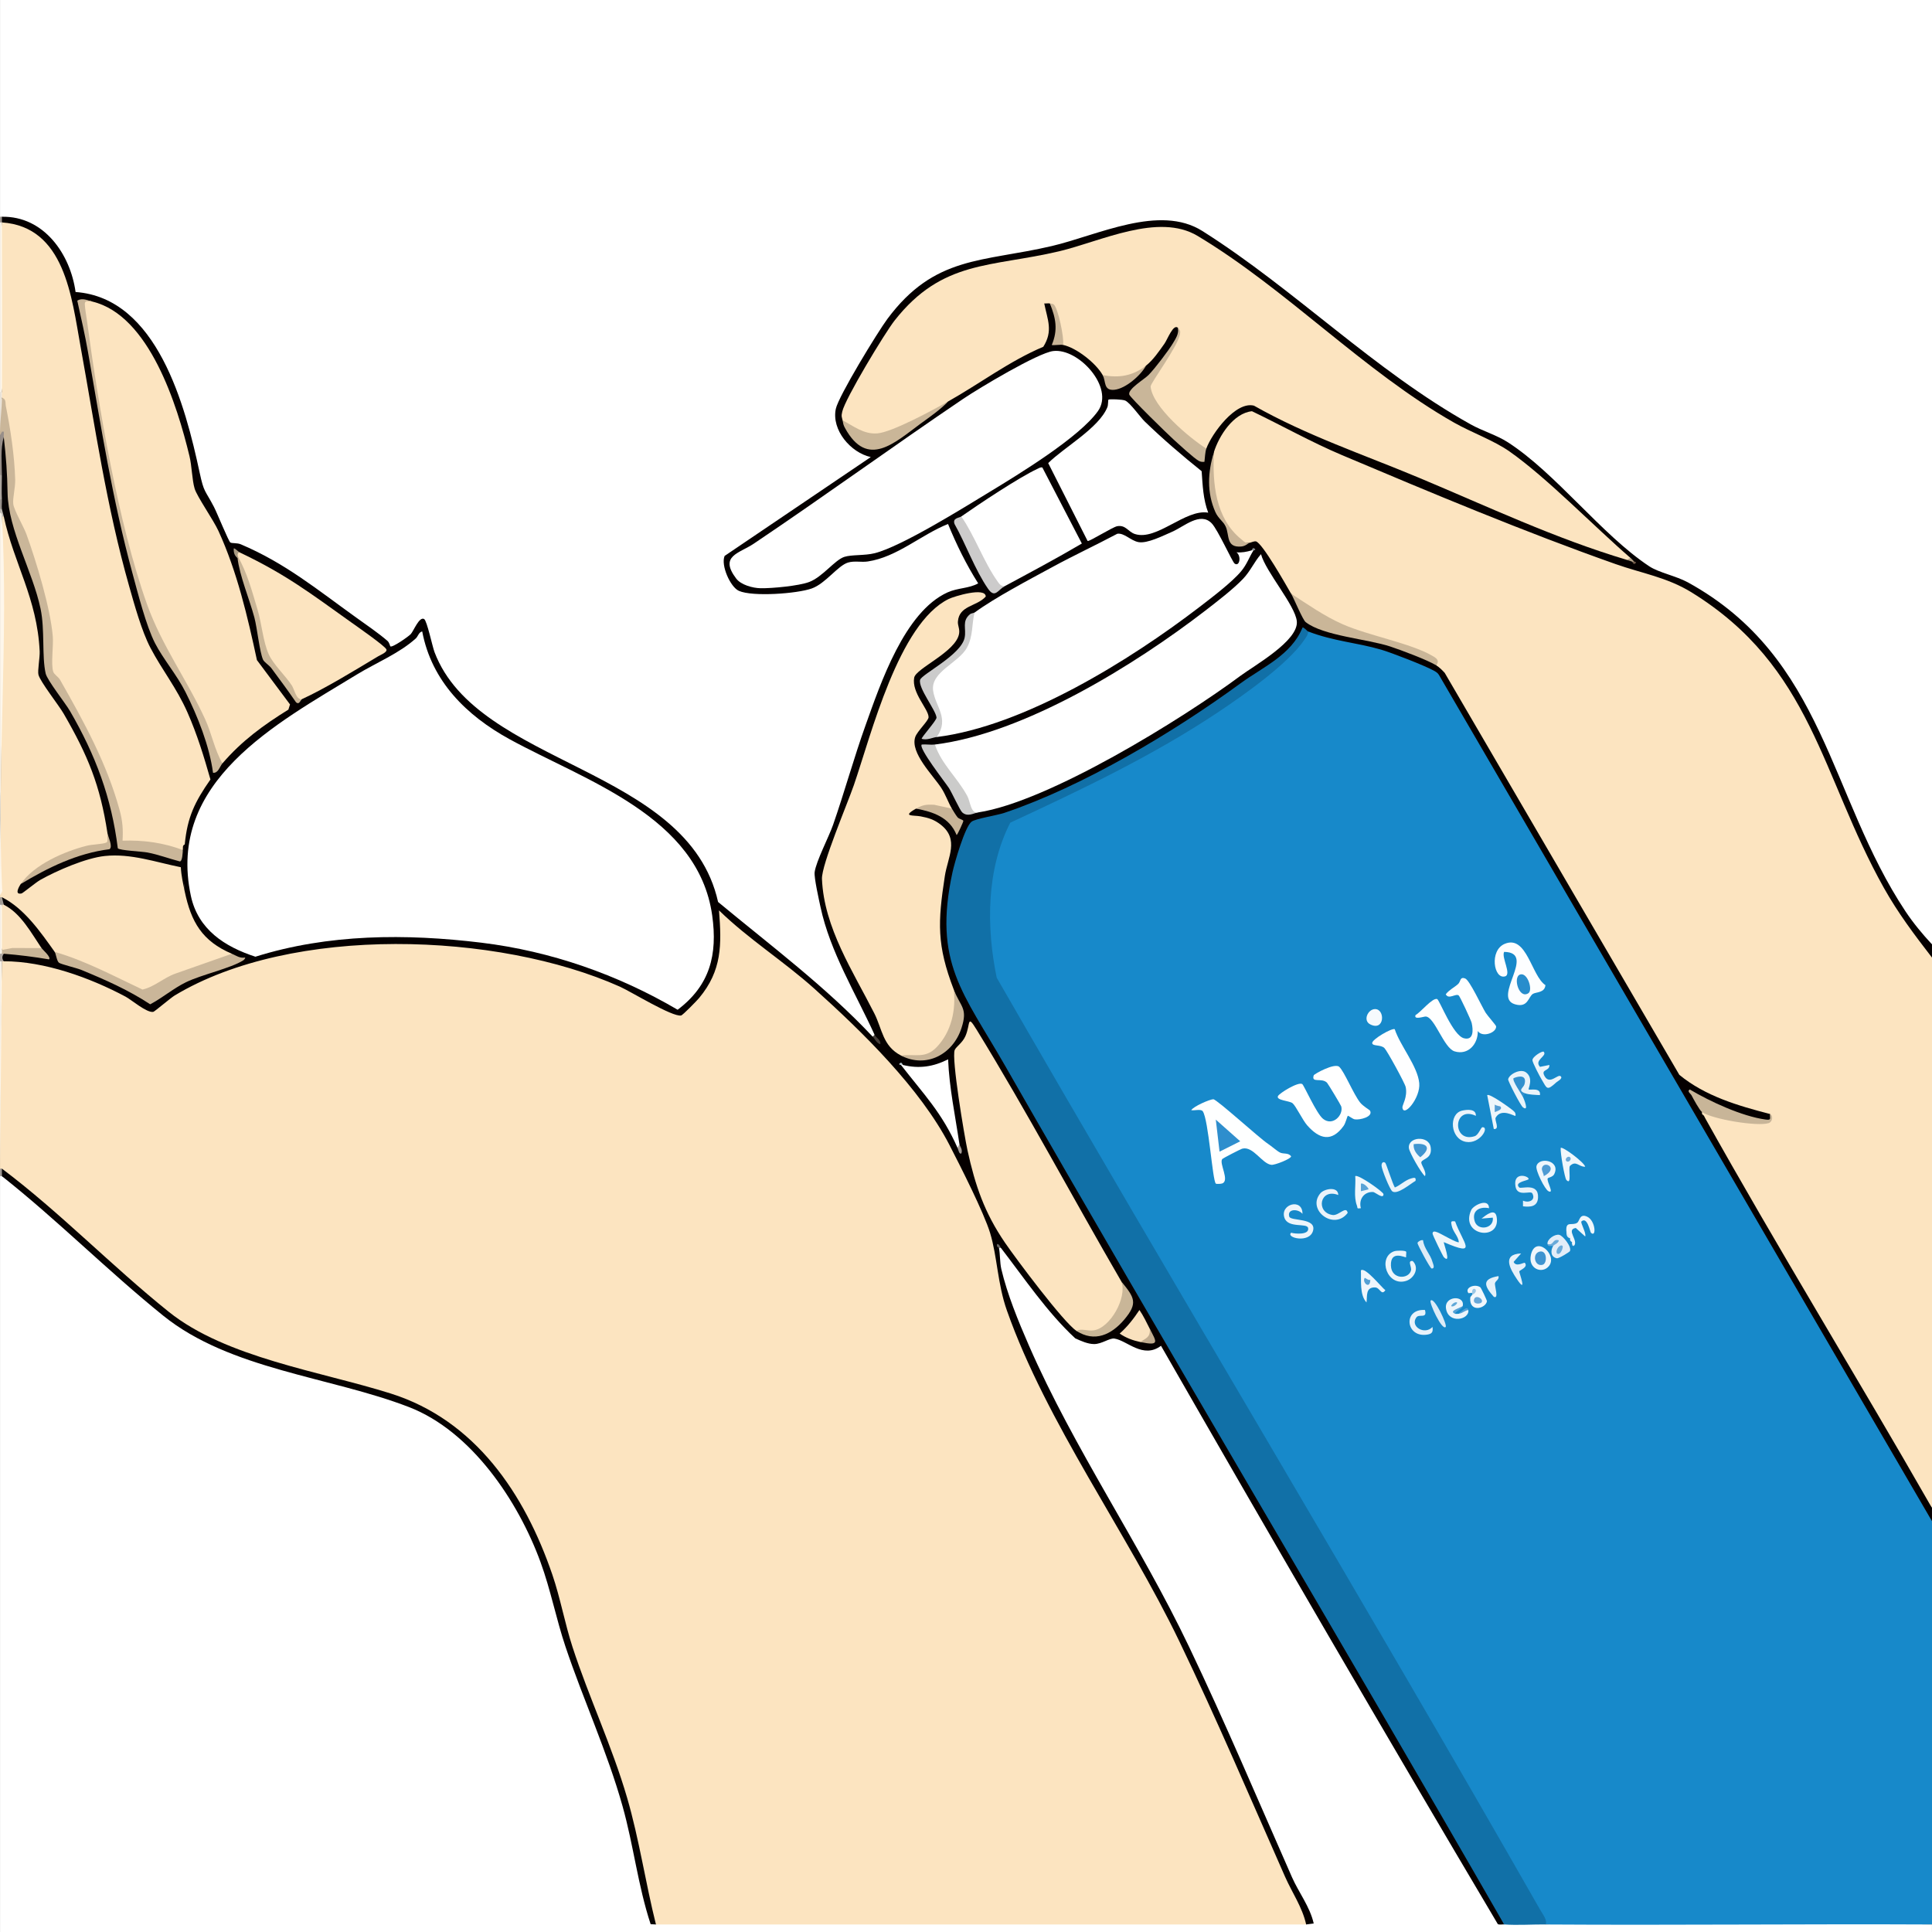 <?xml version="1.0" encoding="UTF-8"?>
<svg id="_レイヤー_2" data-name="レイヤー 2" xmlns="http://www.w3.org/2000/svg" viewBox="0 0 1250.71 1250.71">
  <rect x="0" y="0" width="1250.71" height="1250.71" fill="#333333" stroke="none"/>
  <defs>
    <style>
      .cls-1 {
        fill: #68aad9;
      }

      .cls-2 {
        fill: #dcebf7;
      }

      .cls-3 {
        fill: #e8f3fa;
      }

      .cls-4 {
        fill: #f1f7fc;
      }

      .cls-5 {
        fill: #c8b497;
      }

      .cls-6 {
        fill: #53a0d6;
      }

      .cls-7 {
        fill: #3290ce;
      }

      .cls-8 {
        fill: #725b4a;
      }

      .cls-9 {
        fill: #cab698;
      }

      .cls-10 {
        fill: #eaf3fa;
      }

      .cls-11 {
        fill: #e2edf8;
      }

      .cls-12 {
        fill: #988f89;
      }

      .cls-13 {
        fill: #529dd4;
      }

      .cls-14 {
        fill: #c8b396;
      }

      .cls-15 {
        fill: #288dcc;
      }

      .cls-16 {
        fill: #cccbcb;
      }

      .cls-17 {
        fill: #1170a7;
      }

      .cls-18 {
        fill: #c9b698;
      }

      .cls-19 {
        fill: #cab597;
      }

      .cls-20 {
        fill: #6aa9d9;
      }

      .cls-21 {
        fill: #cbcbca;
      }

      .cls-22 {
        fill: #f9e1be;
      }

      .cls-23 {
        fill: #fefeff;
      }

      .cls-24 {
        fill: #9f9690;
      }

      .cls-25 {
        fill: #878f92;
      }

      .cls-26 {
        fill: #9c948e;
      }

      .cls-27 {
        fill: #fdfeff;
      }

      .cls-28 {
        fill: #1789ca;
      }

      .cls-29 {
        fill: #060201;
      }

      .cls-30 {
        fill: #eee7dd;
      }

      .cls-31 {
        fill: #eff7fc;
      }

      .cls-32 {
        fill: #edf5fb;
      }

      .cls-33 {
        fill: #fef7eb;
      }

      .cls-34 {
        fill: #2e8ecd;
      }

      .cls-35 {
        fill: #c9b597;
      }

      .cls-36 {
        fill: #a49c97;
      }

      .cls-37 {
        fill: #fff;
      }

      .cls-38 {
        fill: #3e94d0;
      }

      .cls-39 {
        fill: #c8b598;
      }

      .cls-40 {
        fill: #f6fafd;
      }

      .cls-41 {
        fill: #6bacdb;
      }

      .cls-42 {
        fill: #070303;
      }

      .cls-43 {
        fill: #aea59f;
      }

      .cls-44 {
        fill: #53a0d5;
      }

      .cls-45 {
        fill: #becbd1;
      }

      .cls-46 {
        fill: #9ac7e6;
      }

      .cls-47 {
        fill: #b5a388;
      }

      .cls-48 {
        fill: #67a8d9;
      }

      .cls-49 {
        fill: #e5f1f9;
      }

      .cls-50 {
        fill: #60a8d8;
      }

      .cls-51 {
        fill: #fce4c0;
      }

      .cls-52 {
        fill: #e7f1fa;
      }

      .cls-53 {
        fill: #e8f2fa;
      }

      .cls-54 {
        fill: #fdf6eb;
      }

      .cls-55 {
        fill: #e9f3fa;
      }

      .cls-56 {
        fill: #e7f2fa;
      }

      .cls-57 {
        fill: #eff6fc;
      }

      .cls-58 {
        fill: #c1ac8f;
      }

      .cls-59 {
        fill: #eef6fb;
      }

      .cls-60 {
        fill: #a49d97;
      }

      .cls-61 {
        fill: #ecf5fb;
      }

      .cls-62 {
        fill: #c0bab3;
      }

      .cls-63 {
        fill: #f0f7fc;
      }

      .cls-64 {
        fill: #4e9bd3;
      }

      .cls-65 {
        fill: #c9b497;
      }

      .cls-66 {
        fill: #a19a95;
      }

      .cls-67 {
        fill: #cbcbcb;
      }

      .cls-68 {
        fill: #a99b83;
      }

      .cls-69 {
        fill: #3f95d0;
      }

      .cls-70 {
        fill: #453d39;
      }

      .cls-71 {
        fill: #c9b598;
      }

      .cls-72 {
        fill: #b0a8a1;
      }

      .cls-73 {
        fill: #fbe3c0;
      }

      .cls-74 {
        fill: #686562;
      }

      .cls-75 {
        fill: #5aa3d6;
      }

      .cls-76 {
        fill: #050000;
      }

      .cls-77 {
        fill: #cab699;
      }

      .cls-78 {
        fill: #ebf4fb;
      }

      .cls-79 {
        fill: #eef6fc;
      }

      .cls-80 {
        fill: #feffff;
      }

      .cls-81 {
        fill: #c9b699;
      }

      .cls-82 {
        fill: #deecf7;
      }
    </style>
  </defs>
  <g id="_レイヤー_1-2" data-name="レイヤー 1">
    <g>
      <path class="cls-37" d="M.02,140.32V0h1250.69v611.32l-4.22-.99c-17.22-20.31-30.11-43.98-41.09-68.24l-28.91-66.36c-21.29-47.42-57.89-90.78-108.46-106.16-23.56-17.74-45.54-37.48-65.95-59.23-14.32-14.07-29.9-25.21-48.54-32.1-47.39-29.21-92.51-61.85-135.36-97.93-13.64-10.4-27.74-20.19-42.18-29.38s-35.15-5.92-50.84-1.96c-28.3,8.92-56.91,16.58-86.36,20.84-46.2,5.36-73.31,48.76-91.64,86.94-7.92,16.5-2.86,25.58,12.14,35.04,4.67,1,6.38,3.2,5.12,6.61l-93.39,62.87c1.1,17.11,6.94,20.91,23.53,20.94,24.51.04,34.49-3.31,52.42-19.84,13.21-1.14,21.66-2.14,34.37-8.37,10.7-7.23,21.83-12.71,33.39-16.43,6.89,13.35,13.68,26.75,20.38,40.19l-2.43,2.93c-37.24,4.37-51.5,40.85-63.67,72.08-12,37.72-24.97,74.59-38.9,110.6-.95,5.08,2.77,22.66,4.52,27.9,8.65,25.81,18.86,49.18,31.73,73.24.43,1.81.35,3.61-.19,5.4,1.62,1.71.94,2.34-1.22,1.22l-4.04-1.9c-31.11-29.75-63.77-57.74-97.99-83.98-7.49-33.79-34.22-56.09-63.23-72.15l-53-27.54c-35.43-17.53-66.27-41.7-73.22-81.9-4.83,7.99-10.52,14.26-19.88,17.2-23.85-19.28-50.59-39.95-78.05-56.01-9.12-5.33-18.49-9.9-28.32-12.2-12.81-24.37-22.9-47.6-27.52-75.69-10.6-37.27-28.53-81.19-72.16-86.33-4.53-23.95-18.61-46.87-45.01-48.67l-1.31-1.62c-.35,1.07-.75,1.05-1.22,0Z"/>
      <path class="cls-51" d="M845.61,1245.83l-1.17,2.44h-418.28l-1.52-2.44-2.46-3.18c-11.31-59.71-29.42-115.91-52.37-172.19l-4.4-13.99c-14.52-67.08-50.07-137.65-121.97-155.03l-57.49-15.52c-35.53-9.39-68.88-23.57-95.7-49.79-27.35-24.56-54.95-48.74-83-72.48-2.44-2.06-4.71-4.12-6.01-7.13-.35,1.07-.75,1.05-1.22,0v-1.22c-.13-44.49.28-88.83,1.22-133,.23-1.09.64-1.04,1.22,0,1.22-1.07,2.64-2.31,4.19-2.21,33.91,2.05,63.67,16.23,91.56,32.54,53.26-38.55,123.78-47.48,188.93-42.84,50.58,3.6,100.36,15.9,142.69,41.29,10.4,7.26,15.17,1.5,21.91-7.72,11.89-16.29,13.67-31.06,11.58-50.87l2.18-4.43c41.42,32.17,83.5,65.32,118.18,104.82,28.05,31.94,48.31,71.86,61.43,111.24,1.56,33.28,16.99,66.11,32.04,96.57,29.74,53.49,59.15,107.14,88.23,160.96,27.67,60.87,54.96,121.12,81.86,180.78l-1.62,3.41Z"/>
      <path class="cls-28" d="M1250.71,984.71v261.12c-65.33,3.45-131.07,3.19-196.55,2.53-17.91.36-35.8-.37-53.59-2.53l-2.09-1.4c-117.42-203.13-235.91-406.64-355.46-610.55-7.11-34.13-7.33-71.56,9.42-103.04,51.44-23.03,101.01-49.4,146.79-80.05,16.22-10.86,34.87-25.01,44.99-40.98l2.6-1.05c5.04-.25,10.4.79,16.08,3.13,23.52,4.37,46.44,9.97,67.05,21.13l3.41,3.22c105.07,180.11,210.21,360.4,315.42,540.88l1.93,7.58Z"/>
      <path class="cls-37" d="M1.24,761.41c11.81,6.46,22.72,14.68,32.71,24.67l61.19,54.23c26,24.57,58.86,37.03,92.67,46.14,66.51,14.92,111.45,27.14,147.42,88.43,9.57,16.31,16.78,33.84,22.23,52.06l11.88,42.11c21.83,55.04,41.1,109.58,51.16,167.71.38,3.8,2.17,6.33,4.15,9.08h420.96c1.72-3.62,1.49-5.48-.74-9.68l-10.2-20.02c-41.32-100.19-88.27-196.76-143.63-288.95-14.8-27.67-46.46-87.14-45.79-118.38,0-.35.65-.69,1.47-1.02.36-.76.77-.74,1.22,0,1.97.51,3.71,1.43,5.2,2.79,11.28,15.3,22.65,30.48,35.3,44.67,10.2,11.44,17.2,15.82,30.95,9.01,2.66-.49,5.21.47,7.62,1.57,9.03,5.23,15.37,7.96,25.56,3.91l218.35,374.64c-.2-1.09.74-.6,2.8,1.46,6.81-3.34,20.28-3.87,26.84,0,83.35.54,166.78-.41,250.14,0v4.88H.02v-489.3c.35-1.07.75-1.05,1.22,0Z"/>
      <path class="cls-51" d="M1250.71,619.87v356.3c-5.41-6.64-10.31-13.63-14.65-21.01-41-69.7-81.67-139.6-122.26-209.54-4.31-7.41-7.88-15.17-10.73-23.26l-1.22-1.22c-1.07-.35-1.05-.75,0-1.22l1.17-1.17c5.72,1.89,40.36,10.04,43.06,6.31.9-1.24.4-2.71-.3-3.92-1.29.85-2.78,1.49-4.33,1.14-18.23-4.03-41.47-13.08-55.79-24.99l-151.92-260.52c-2.52-2.05-3.84-4.06-3.93-6.04l-1.92-3.35c-8.6-4.42-17.63-8.01-27.09-10.76-23.36-5.95-48.41-13.71-64.95-32.26l-2.9-.16-9.71-16.42c-3.75-7.77-8.5-13.22-14.23-16.37-4.47,2.35-8.51-.7-11.24-4.34-11.93-15.9-16.13-34.79-11.94-54.23-3.74-4.41,4.49-15.51,8.17-19.55,4.5-4.94,10.06-9.29,17.05-9.4,87.41,44.22,181.72,80.28,273.62,111.82,42.91,19.83,72.97,58.15,92.04,100.45l26.97,62.07c11.73,27,26.41,52.76,45.26,75.59l1.79,6.02Z"/>
      <path class="cls-76" d="M1.24,140.32c27.17-.52,44.32,24.18,47.68,48.71,52.87,3.85,71.09,73.83,80.29,116.77,2.88,13.44,3.41,11.09,9.32,22.41,1.87,3.59,9.5,22.32,10.58,22.98s4.41.17,6.76,1.17c28.86,12.22,49.7,29.5,74.65,47.37,6.29,4.5,14.6,10.21,20.29,15.14,1.29,1.12,1.68,3.41,1.9,3.57,1.32.94,11.74-6.37,13.2-7.94,1.87-2.01,5.5-11.62,8.67-9.74,1.85,1.1,5.31,17.71,6.71,21.4,28.01,73.91,164.02,74.07,183.57,161.74,34.21,28.38,69.57,54.72,100.09,87.21,1.03.31,1.42-.12,1.22-1.22-12.24-26.9-28.8-53.66-35.01-82.74-.97-4.52-4.25-19.05-3.79-22.54.93-7.04,9.21-22.82,11.97-30.75,7.4-21.29,13.42-43.21,21.01-64.4,9.71-27.11,25.23-73.41,53.11-85.99,6.59-2.97,13.84-2.47,19.78-5.82-7.7-12.15-14.09-25.16-19.52-38.44-17.42,6.95-32.99,21.45-51.97,24.27-4.23.63-8.53-.56-12.74.69-6.63,1.96-14.49,13.55-23.49,16.78-9.52,3.41-38.37,5.48-47.19,1.55-5.54-2.47-11.82-16.61-9.24-22.61l94.62-64c-13.01-2.86-25.52-17.52-22.64-31.18,1.75-8.29,27.11-49.77,33.34-58.17,30.64-41.28,61.69-36.76,106.48-47.26,29.84-7,69.7-27.3,97.5-9.73,60.1,37.99,111.4,90.5,173.74,125.21,7.68,4.28,16.66,6.84,23.9,11.49,31.12,19.98,60.75,59.94,91.67,80.37,6.15,4.06,17.49,6.27,24.99,10.39,88.85,48.85,91.25,138.27,140.87,212.99,4.86,7.32,11.11,14.9,17.12,21.32v8.54c-11.44-14.82-21.94-28.71-31.14-45.12-40.68-72.59-46.34-143.12-124.66-191.37-15.67-9.65-32.09-12.24-48.93-18.18-58.75-20.73-119.64-46.24-177.15-70.55-19.95-8.43-38.79-19.08-58.31-28.43-12.03,1.23-21.38,15.95-24.71,26.64-2.44,12.63-2.01,24.43,2.1,36.63.63,1.87,10.07,20.13,10.93,20.95,1.52,1.46,7.97,1.19,10.16.99,1.15-.37,3.04-1.18,4.09-.94,4.11.96,19.62,28.43,22.76,33.88l5.66,6.16c3.7,11.52,9.16,13.61,20.36,16.83,24.17,3.65,46.75,10.78,67.74,21.39l.19,1.99c2.14,1.31,3.81,3.05,5.5,4.87l151.88,260.22c16.76,13.77,37.9,19.96,58.59,25.32.99,1.45,1.26,3.53-.37,4.6-6.72,4.41-38.95-10.48-46.55-14.72,2.9,3.35,3.89,6.32,2.99,8.9v1.22l1.22,1.22c47.68,85.43,99.07,168.89,147.64,253.8v8.54l-319.15-547.8c-.81-1.33-2.01-2.04-3.33-2.77-5.86-3.26-27.28-11.57-34.04-13.55-15.96-4.67-30.45-5.34-47.36-11.82-3.47,2.77-6.65,6.39-9.54,10.86-18.87,16.53-41.75,32.18-63.84,46.21-44.64,28.36-93.4,56.59-143.08,68.06-18.3,35.16-22.32,83.23,1.27,118.97,109.51,187.54,219.15,376.47,328.92,566.81l13.17,26.15c-1.3-.1-2.75.32-4.03-.19-73.54-124.03-146.25-249.16-218.06-374.41-11.64,8.69-21.94-3.46-30.17-4.68-3.11-.46-8.16,3.57-13.13,3.56-4.12-.01-8.56-2.03-12.24-3.72-18.2-16.88-32.94-38.85-48.16-58.61-1.72-1.43-2.12-1.43-1.22,0,.81,4.08.58,9.65,1.53,13.72,3.82,16.31,11.07,33.95,17.78,49.33,29.38,67.32,71.94,128.56,103.75,195.2,23.52,49.25,44.75,99.53,66.68,149.29,4.32,9.8,11.57,18.97,14.04,29.88l-4.9.63c-2.46-11.14-9.09-20.58-13.65-30.89-22.44-50.79-44.32-102.24-68.46-152.4-33.96-70.57-85.84-141.15-111.62-214.18-6.1-17.28-6.21-34.9-10.86-50.15-4.05-13.29-19.27-43.29-26.21-56.77-18.95-36.84-56.82-73.79-87.66-101.47-19.74-17.71-42.6-32.06-61.64-50.62,1.76,22.31,1.96,38.88-12.84,56.7-1.46,1.75-10.55,11.12-11.7,11.35-5.62,1.1-32.44-15.44-39.53-18.62-79.29-35.47-212.27-40.16-288.34,5.69-2.54,1.53-12.96,10.42-13.81,10.58-4.18.8-14.19-7.84-17.89-9.81-23.27-12.4-52.44-22.93-78.94-22.95-2.41-.45-2.47-4.69,0-4.88,7.77-1.71,15.95-1.7,24.54.03-1.38-.97-1.13-2.17-.14-3.69l-3.82-1.35c-5.08-9.47-11.71-17.32-19.88-23.55l-.7-3.16c-1.99-.33-2-3.4-1.22-4.88.69-.32,1.38-.6,2.1-.74,6.7-1.24,28.68,25.61,32.36,32.32l-.29,3.8c2.54,1.27,3.45,2.8,4.53,5.19,19.98,5.8,40.19,14.56,57.51,26.55,16.41-12.18,34.8-20.99,55.17-26.43-1.8-.86-2.76-1.85-2.51-4.1-11.43.76-21.88-11.17-26.72-20.77-2.64-5.24-7.07-14.62-3.79-19.5-.47-6.34-1.51-12.44-3.12-18.28,1.85-3.4,2.89-7.47,3.12-12.22l-2.1-3.25c1.55-14.28,7.28-28.11,16.47-39.06-7.68-27.23-17.94-52.57-34.12-75.63-11.62-20.54-18.72-45.33-23.94-68.64-11.47-51.24-21-103.53-29.58-154.68-4.83-25.12-12.77-55.14-42.53-58.7l-2.55-2.69c-1.03-.3-.91-2.75,0-3.66Z"/>
      <path class="cls-51" d="M69.57,539.33c.73,2.72.9,5.37.51,7.97-20.6,3.11-40.92,10.86-56.64,24.98.62,2.98,3.47,2.15,8.55-2.51,24.05-14.26,43.79-21.01,71.96-15.9,4.06.74,23.27,5.09,24.03,6.69l1.61,16.6c4.13,19.63,11.19,32.05,30.5,40.27l-.21,2.66c-19.91,6.22-39.04,14.3-58,22.81-17.05-8.54-34.48-16.16-52.28-22.85l-4.2-3.84c-9.25-12.99-19.71-28.14-34.17-35.39-.35,1.07-.75,1.05-1.22,0,0-.41,0-.81,0-1.22.67-81.3,1.08-163.05,1.22-245.26.35-1.07.75-1.05,1.22,0,.74.45,1.45.94,2.01,1.56,1.57,1.74,13.49,38.34,15.25,44.23,5.77,19.35,7.9,36.44,7.5,56.17,19.4,29.9,38.87,61.22,44.06,98.25l-1.7,4.77Z"/>
      <path class="cls-33" d="M1.24,334.34c4.48,78.87-3.43,161.82.09,241.14.75,1.44-1.31,3.88-1.31,4.13v-247.7c1.17-1.44,2.17,1.12,1.22,2.44Z"/>
      <path class="cls-33" d="M.02,755.31v-133c.35-1.07.75-1.05,1.22,0L.02,755.31Z"/>
      <path class="cls-33" d="M1.24,253.8c-.35,1.07-.75,1.05-1.22,0v-109.82c.35-1.07.75-1.05,1.22,0,3.84,36.36,4.07,73.48,0,109.82Z"/>
      <path class="cls-54" d="M1.24,614.99c3.24.39,3.1,1.51,0,2.44-.35,1.07-.75,1.05-1.22,0v-31.73c.35-1.07.75-1.05,1.22,0,2.4,9.73,2.4,19.55,0,29.29Z"/>
      <path class="cls-12" d="M2.46,283.09l.39,23.31-1.61,1.1c-.35,1.07-.75,1.05-1.22,0v-25.62c.6-8.16,8.1-3.11,2.44,1.22Z"/>
      <path class="cls-30" d="M1.24,257.46c1.56,6.34,3.67,17.11-1.22,21.96v-25.62h1.22c2.36,1.12,2.36,2.55,0,3.66Z"/>
      <path class="cls-72" d="M1.24,323.36c-.35,1.07-.75,1.05-1.22,0v-15.86h1.22c2.71,3.85,2.77,11.96,0,15.86Z"/>
      <path class="cls-43" d="M2.46,617.43c-1.24,1.62-1.23,3.28,0,4.88-.41,0-.81,0-1.22,0H.02v-4.88h1.22c.13-1.1.55-1.04,1.22,0Z"/>
      <path class="cls-60" d="M2.46,585.7c-.38,1.04-.79,1.03-1.22,0H.02v-4.88h1.22l1.22,4.88Z"/>
      <path class="cls-62" d="M2.46,334.34h-1.22c-.06-1.03-.05-2.12-1.22-2.44v-2.44c.35-1.07.75-1.05,1.22,0,3.29-.3,4.06,3.3,1.22,4.88Z"/>
      <path class="cls-26" d="M1.24,329.46H.02v-6.1h1.22c3.23.65,2.69,4.73,0,6.1Z"/>
      <path class="cls-66" d="M1.24,761.41H.02v-4.88h1.22c2.64,2.88,2.64,4.51,0,4.88Z"/>
      <rect class="cls-24" x=".02" y="140.32" width="1.22" height="3.66"/>
      <path class="cls-77" d="M1.24,257.46c2.14-1.97,3.64-1.3,4.48,1.39,4.08,22.26,8.17,45.46,5.38,67.67,15.3,33.09,27.33,70.85,25.64,107.53,10.12,12.95,18.48,29.5,25.67,44.68,9.26,19.53,19.4,41.36,19.48,62.98,7.48.09,31.02,1.25,35.16,6.37.54.66.95,1.43,1.32,2.23.74,1.62-.01,9.37-1.56,9.49-13.18-4.26-26.41-7-39.94-8.04l-2.55-1.56c-4.62-42.85-23.94-79.66-47.04-113.63.08-19.43-1.26-36.39-7.02-55.15C6.16,349.26.18,318.11,2.46,283.09c-.14-1.19.11-2.46-.01-3.65h-1.19s-1.24,2.43-1.24,2.43c0-.81,0-1.63,0-2.44.04-6.67,1.16-14.72,1.22-21.96Z"/>
      <path class="cls-70" d="M566.19,669.89c.85,1.86,4.35,3.46,3.65,6.1-2.37-.68-3.44-3.36-4.87-4.88l1.22-1.22Z"/>
      <path class="cls-29" d="M424.65,1245.83l-3.45-.18c-8.25-25.04-11.02-50.91-18.19-76.41-10.01-35.62-25.39-68.8-36.97-103.35-5.96-17.78-9.57-36.72-16.13-54.65-14.47-39.56-44.72-84.73-85.13-100.34-51.08-19.73-115.75-24.18-159.18-59.23-35.77-28.87-68.31-61.74-104.36-90.26v-4.88c37.67,28.33,71.07,63.07,108.02,92.7,37.09,29.74,98.22,38.55,143.6,52.85,54.77,17.25,86.81,64.91,104.73,117.35,5.2,15.22,8.06,31.49,13.03,46.76,10.57,32.48,25.61,64.19,35.36,97.64,7.87,26.99,11.84,54.78,18.66,82.01Z"/>
      <path class="cls-17" d="M846.83,408.77c-.04,2.3-1.28,3.7-2.47,5.45-10.61,15.68-39.38,35.87-55.72,46.78-42.32,28.26-88.58,50.18-134.63,71.58-15.54,30.34-15.56,67.52-8.77,100.35,116.14,201.81,236.47,401.32,351.88,603.53,1.31,2.29,4.85,6.79,3.45,9.36-8.68-.06-18.34.63-26.84,0-106.77-185.86-216.65-369.98-323.14-556.02-26.94-47.07-46.65-66.57-33.99-125.08,1.34-6.2,8.08-29.58,12.36-32.79,2.65-1.99,16.41-4.09,21.16-5.69,51.17-17.25,109.51-52.12,152.89-83.83,14.6-10.67,32.91-18.31,40.18-36.1.71-.55,2.87,2.15,3.64,2.44Z"/>
      <path class="cls-37" d="M886.85,718.9c2.4,4.11-6.61,6.26-9.84,5.72-1.48-.25-4.13-2.58-4.53-2.26-.28.22-1.4,4.75-2.67,6.51-7.72,10.73-15.7,8.58-23.6-.39-2.92-3.31-7.33-12.56-9.47-14.31-1.93-1.58-10.82-1.82-9.43-4.6.95-1.9,13.12-9.44,15.71-7.79,1.11.71,9.17,19.06,13.47,22.51,6.3,5.05,13.35-2.49,11.78-8.06-.24-.86-8.49-14.57-9.18-15.28-3.49-3.56-10.36.52-8.63-4.82.28-.87,13.57-8.23,16.51-5.5,3.34,3.1,9.13,17.51,13.51,23.08,1.86,2.36,6.15,4.83,6.36,5.19Z"/>
      <path class="cls-80" d="M787.1,766.23c-2.19-1.79-4.71-41.3-8.46-46.82-1.14-1.67-5.49-.33-7.46-.72,1.41-2.48,12.06-7.05,14.27-7.08s29.52,24.94,35.37,28.83c2.33,1.55,5.84,4.67,7.77,5.65,2.3,1.17,5.48-.04,7.23,2.5-.05,1.59-10.48,5.7-12.73,5.48-6.11-.6-11.82-12.43-18.99-10.44-.87.24-12.48,6.15-12.9,6.75-2.07,2.9,5.09,14-.05,15.76-.83.29-3.66.41-4.06.09Z"/>
      <path class="cls-80" d="M956.66,667.45c.24,8.32-6.17,15.86-15.01,13.17-6.99-2.12-12.82-22.19-18.67-22.56-1.17-.07-8.01,2.42-6.58-.97,3.3-1.75,10.82-11.27,13.94-10.36,1.49.44,10.19,23.66,17.42,25.42,6.31,1.53,5.98-5.39,4.96-9.93-.39-1.74-7.62-17.24-8.41-17.82-1.95-1.44-6.53,2.92-8.37-.74,2.15-2.85,5.43-4.33,8.01-6.66,1.74-1.57,1.01-4.92,4.58-3.55,2.87,1.1,10.62,17.96,13.24,22.18,1.09,1.75,6.71,8.11,6.76,8.75.36,4.18-8.89,7.52-11.86,3.08Z"/>
      <path class="cls-27" d="M992.37,643.39c-3.05,1.89-3.14,9.28-11.67,6.74-14.98-4.46,14.37-33.54-6.97-33.92-1.91,3.53,5.01,14.61.58,15.86-7.29,2.06-10.29-16.75-.27-21.03,14.38-6.15,17.37,20.84,26.43,26.7-.5,5.1-6.01,4.36-8.11,5.66Z"/>
      <path class="cls-23" d="M902.91,666.28c3.45,10.6,14.8,23.87,15.86,34.88.93,9.62-10.28,22.7-10.9,15.73-.13-1.49,3.45-6.71,2.13-13.16-.51-2.51-12.02-23.52-13.78-25.26-2.31-2.29-7.5-1.07-7.9-3.1-.48-2.43,13.05-10.16,14.58-9.09Z"/>
      <path class="cls-55" d="M985.93,710.16c.48,1,4.21,9.78,0,6.73-1.57-1.14-9.78-17.09-9.61-18.15.52-3.22,7.89-7.2,11.53-4.54,5.22,3.81,1.28,10.69,1.75,11.07.77.62,8.05-1.56,7.31,3.66-2.73-.12-7.32-.26-9.76-1.21-.91.39-1.32,1.2-1.22,2.44Z"/>
      <path class="cls-32" d="M843.16,785.81c-2.76-3.47-10.12-3.32-8.52,1.82.94,3,17.83.54,15.35,9.2-2.36,8.26-17.82,4.41-14.13,1.19,2.33.74,11.9,1.59,10.97-3.04-.7-3.49-13.01.4-15.35-6.67-2.96-8.92,11.88-12.94,11.69-2.5Z"/>
      <path class="cls-59" d="M941.99,790.7c5.08,14.07,15.45,23.29-7.3,13.42-.39.41,5.21,14.82.01,9.75-.61-.59-7.33-14.41-7.31-15.26.05-2.01,1.87-1.3,3.21-.82,2.2.78,12.91,7.25,13.83,6.32-.49-4.02-3.75-6.47-4.64-10.61-.55-2.58-.76-3.21,2.19-2.8Z"/>
      <path class="cls-57" d="M963.96,782.15c-6.35-1.3-11.4,1.8-9.25,8.58,2,6.31,12.58,4.69,11.69-2.47l-7.31.61c3.07-2.4,8.7-6.96,9.76-1.21,3.01,16.26-23.97,12.49-16.46-4.27,1.48-3.29,11.55-8.08,11.56-1.24Z"/>
      <path class="cls-61" d="M910.27,810.26c.28.34-.13,2.62,0,3.62-.46.55-10.23-5.06-9.84,5.45.34,9.16,11.52,8.89,12.99,3.13.61-2.38-2.58-6.54,1.11-6.13,4.51,4.4,1.05,11.18-4.19,12.86-12.27,3.95-18.71-14.95-8.03-19.1,1.72-.67,7.29-.63,7.95.17Z"/>
      <path class="cls-59" d="M981.05,722.36c-.52.49-9.1-5.38-12.81,1.17-.87,1.53,2.98,7.78-1.2,7.36l-4.28-21.94c1.35-1.31,13.81,7.64,15.79,9.22,1.43,1.14,2.94,2.01,2.51,4.19Z"/>
      <path class="cls-78" d="M955.42,722.36c-14.97-7.01-15.43,17.78-.83,13.2,2.65-.83,4.05-5.81,5.11-5.85,4.72-.16-1.66,11.08-10.67,9.5-10.25-1.8-11.4-18.19-2.49-20.24,3.1-.71,9.13-1.33,8.88,3.39Z"/>
      <path class="cls-31" d="M880.99,782.15c-2.96.4-1.94,0-2.57-1.69-2.23-5.96-.61-12.84-1.08-19.04,1.55-1.61,18.19,10.15,18.27,11.59.21,3.69-5.55-1.3-6.67-1.35-5.93-.27-9.51,4.78-7.96,10.5Z"/>
      <path class="cls-4" d="M922.47,761.41c-2.65-2.21-10.1-15.42-10.41-18.16-.81-7.38,12.78-8.42,14.09-.7s-5.48,7.48-6.03,9.83c-.36,1.52,3.66,6.16,2.35,9.03Z"/>
      <path class="cls-63" d="M1014,796.8c-.4-6.67,3.69-3.08,7-5.21,1.67-1.08,1.5-6.21,6.41-3.98,5.58,2.54,6.16,13.96,2.48,10.4-.54-.52-2.3-10.71-6.12-7.31-.86.77,3.33,7.59,2.43,9.75l-6.09-5.5c-6.69,1.07,2.14,8.28-1.23,11.61l-1.22-1.22c-.14-.32.12-.83,0-1.22l-1.22-1.22c-.13-.36.13-.86,0-1.22-1.21-1.32-2.02-2.95-2.44-4.88Z"/>
      <path class="cls-10" d="M866.35,773.61c-11.93-4.65-14.81,11.26-3.7,12.94,4.04.61,8.87-6.33,9.8-1.36-8.9,11.8-26.81-2.07-17.64-12.75,2.53-2.95,11.49-4.64,11.54,1.17Z"/>
      <path class="cls-61" d="M999.35,680.88c2.53,2.77-6.51,5.31-2.42,9.76l6.09-1.22c.23,4.32-5.89,2.41-3.06,7.32,3.32,5.76,8.53-1.68,10.39,0,1.62,1.46-2.14,3.3-2.8,3.9-6.41,5.89-6.02,4-9.59-1.88-1.18-1.94-5.96-11-5.92-12.46.06-2.37,6.59-6.23,7.33-5.43Z"/>
      <path class="cls-57" d="M884.64,843.16c-4.58-4.81-3.36-14.51-3.64-20.74,2.58-2.63,13.44,11.1,15.83,12.81-2.62,3.86-3.42-1.7-6.65-1.8-6.27-.19-5,5.55-5.54,9.73Z"/>
      <path class="cls-56" d="M983.5,768.73c1.14,1.13,12.72-3.43,12.17,6.62-.32,5.83-4.94,6.16-9.74,5.58v-3.66c3.92,1.75,8.46-.45,6-4.77-1.14-2-9.65,2.67-10.86-4.43-1.68-9.82,8.55-6.88,8.51-4.82-.02,1.05-9.77,1.83-6.07,5.48Z"/>
      <path class="cls-63" d="M1026.2,755.3c-4.2.16-5.86-4.3-9.82-.58-1.3,1.22,1.38,13.24-2.37,9.14-1.08-1.19-4.04-17.74-3.67-20.74,1.07-1.23,15.36,9.41,15.86,12.18Z"/>
      <path class="cls-11" d="M1001.8,805.34c-.44-3.11,4.84-6.67,7.68-5.93,2.42.62,8.31,7.97,6.79,10.62-.24.42-7.09,4.81-8.45,4.53-4.07-.85-4.14-4.98-2.35-7.99-1.02-.35-2.24-.76-3.66-1.22Z"/>
      <path class="cls-79" d="M1001.96,762.81c-1.02,1.7,4.6,10.4.46,8.35-2.35-1.17-8.44-13.43-7.77-16.22,1.53-6.36,16.04-3.72,11.44,5.28-.91,1.77-3.83,2.09-4.13,2.59Z"/>
      <path class="cls-57" d="M1002.69,819.65c-4.35,5.28-13.66,1.77-11.63-7.33,2.93-13.14,17.63.05,11.63,7.33Z"/>
      <path class="cls-3" d="M896.84,752.87c.6.61,4.73,13.65,6.14,15.86,3.67-1.5,6.7-4.8,10.59-5.87,1.8-.49,3.29-.94,2.8,1.58-3.25,1.84-11.65,9.13-15,6.84-1.63-1.12-6.87-14.2-6.99-16.57s1.42-2.91,2.46-1.85Z"/>
      <path class="cls-32" d="M946.89,845.6c-3.85,2.06-5.48,3.69-4.88,4.88.33.14,1.88.09,2.44,0,2.17-1.88,4.2-2.69,6.1-2.44.93,6.32-12.87,9.25-14.45-.88-1.31-8.43,12.55-8.95,10.79-1.56Z"/>
      <path class="cls-4" d="M952.99,837.06c-.49-.27-2.22.29-2.44,0-2.47-3.44,4.11-6.2,7.72-3.76.54.37,4.41,8.58,4.33,9.08-.77,4.72-11.43,7.61-10.83-2.13.06-.97,1.14-1.63,1.21-1.97,1.68-3.02,1.68-3.43,0-1.22Z"/>
      <path class="cls-53" d="M922.48,848.05c1.62,5.98-3.75,2.27-5.57,4.78-4.27,5.88,5.35,11.69,10.45,6.19.36,2.89,0,4.33-3.06,4.9-14.22,2.63-16.54-16.81-1.82-15.88Z"/>
      <path class="cls-52" d="M984.71,811.45l-4.85,5.48c1.64,3.64,6.81.02,7.29.61,2.34,2.92-3.39,4.61-3.63,5.55-.16.63,5.47,15.37-1.48,5.05-4.62-6.85-9.81-16.22,2.67-16.7Z"/>
      <path class="cls-40" d="M890.14,653.24c6.66-.06,6.32,14.58-3.04,9.94-5.04-2.49-1.53-9.9,3.04-9.94Z"/>
      <path class="cls-49" d="M970.06,826.09c.63,2.22-1.78,2.92-2.24,4.57s2.77,10.59-.79,8.84c-6.27-7.01-7.92-11.57,3.03-13.41Z"/>
      <path class="cls-82" d="M921.25,802.9c.54,5.38,4.75,9.01,6.1,14.06.26.99,1.98,4.45-.6,4.22-.94-.08-9.17-15.52-9.12-16.46.04-.8,2.42-2.3,3.62-1.82Z"/>
      <path class="cls-2" d="M935.9,859.02c-2.37,2.61-10.9-15.8-9.75-17.07,2.37-2.61,10.9,15.8,9.75,17.07Z"/>
      <path class="cls-7" d="M985.93,710.16c-.9-1.87-7.2-10.7-6.1-12.19,4.15-1.78,8.71-1.8,7.07,3.95-.69,2.42-4.69,3.86.25,5.79l-1.22,2.44Z"/>
      <path class="cls-1" d="M1001.8,805.34c4.27,1.16,3.06-3.63,7.32-2.43,0,1.83-3.21,2.89-3.66,3.65-1.68-.03-3.4.64-3.66-1.22Z"/>
      <path class="cls-46" d="M952.99,837.06c-.35-5.4,5.69-1.62,0,1.22.07-.32.05-1.19,0-1.22Z"/>
      <path class="cls-11" d="M1016.44,801.68c-2.56-.77-2.31-2.65-2.44-4.88,1.37,1.32,1.84,3.17,2.44,4.88Z"/>
      <path class="cls-6" d="M942.01,850.49c-4.43-1.81,2.66-3.52,4.88-4.88-.51,2.14-4.11,2.65-4.88,4.88Z"/>
      <path class="cls-6" d="M950.55,848.04c-2.27.34-3.8,2.09-6.1,2.44,1.31-1.25,5.63-5.64,6.1-2.44Z"/>
      <path class="cls-11" d="M1017.66,804.12c-.46-.29-1.04-.71-1.22-1.22.51.23,1.06.69,1.22,1.22Z"/>
      <path class="cls-11" d="M1018.88,806.56c-1.3.16-.99-.69-1.22-1.22l1.22,1.22Z"/>
      <path class="cls-74" d="M647.94,807.78h-1.22c-.03-.16-1.89-.29-1.21-2.44,1.45-.02,1.78,1.6,2.43,2.44Z"/>
      <path class="cls-9" d="M929.8,430.73c-5.77-3.52-22.88-9.93-29.87-12.23-14.67-4.84-43.32-6.87-54.68-15.77-1.97-1.54-7.39-14.86-9.41-18.37,10.96,7.06,21.33,14.42,33.34,19.74,16.59,7.34,43.8,12.22,57.79,20.29,2.61,1.51,5.32,2.95,2.82,6.34Z"/>
      <path class="cls-39" d="M1101.85,719.92c-1.64-1.14-5.61-8.56-6.82-10.87-.54-1.04-3.13-2.57-1.12-3.76,13.29,7.89,33.62,17.29,48.91,19.44,3.98.56,2.98-.4,2.96-3.58,2.41,1.09,1.59,5.16-.8,5.92-7.36,2.34-36.55-2.54-43.13-7.14Z"/>
      <path class="cls-65" d="M809.01,351.42c-1.49.48-2.69,2.17-5.64,2.39-9.73.72-7.36-7.23-9.92-13.05-1.26-2.87-4.81-5.11-6.64-9.22-5.63-12.65-4.94-25.93-.97-38.68-1.01,20,1,42.72,17.65,56.17,1.81,1.46,2.75,2.9,5.54,2.4Z"/>
      <path class="cls-39" d="M1103.07,722.36c-.14-.25-1.12-.55-1.22-1.22l1.22,1.22Z"/>
      <path class="cls-37" d="M269.25,413.22c1.33-1.21,1.85-4.02,4.08-4.45,6.08,32.29,28.75,54.53,56.54,69.76,49.05,26.88,122.17,49.9,131.18,114.08,3.57,25.43-1.46,45.29-22.37,61.06-38.8-22.77-82.17-37.96-127.06-43.41-48.82-5.93-99.07-5.75-146.28,9.08-19.84-6.45-37.14-17.62-41.79-39.42-15.78-74.05,55.38-111.5,107.49-143.29,12.16-7.42,27.5-13.68,38.21-23.4Z"/>
      <path class="cls-51" d="M1055.48,361.18c1.04,1.12.23,1.53-2.44,1.22-46.24-13.8-89.88-34.45-134.26-53.04-35.97-15.07-72.88-27.41-107.01-46.75-11.92-3.03-27.35,18.22-30.84,27.79l-2.54,1.26c-9.65-5.91-38.07-30.47-35.87-42,7.76-10.88,14.66-22.21,20.7-33.99l-.59-3.37c-2.97-3.11-6.88,7.48-8.77,10.14-3.44,4.85-7.39,10.69-11.97,14.26-3.6,4.1-7.54,7.29-12.82,8.7-4.55,1.22-13.05,1.85-15.24-2.6-4.4-7.75-16.82-17.56-25.62-19.52l-2.34-1.1c.54-9.9-1.53-18.48-6.2-25.74-1.14-.18-2.48.09-3.66,0,2.1,10.55,5.88,17.75-.62,28.05-21.86,9.22-41.22,23.95-61.61,35.4-10.64,7.83-21.98,15.2-34.46,19.9-13.1,4.94-25.16,4.42-33.87-7.7-.58-2.72-.92-2.36-.21-5.6,1.83-8.37,27.56-50.93,33.87-58.97,30.91-39.35,62.35-34.41,106.47-44.83,26.99-6.38,64.29-25.19,89.68-9.98,57.61,34.52,107.48,87.58,165.94,120.81,11.42,6.49,25.84,11.57,36.1,18.81,24.47,17.24,54.37,48.25,78.19,68.84Z"/>
      <path class="cls-51" d="M119.6,546.65l-1.22,3.66c-12.32-4.76-25.81-6.57-39.05-6.09.46-7.04.01-12.78-1.82-19.54-8.21-30.26-23.28-57.61-38.64-84.6-1.14-2-3.87-3.42-4.44-5.32-1.54-5.15.27-16.59-.27-22.92-1.57-18.39-10.63-48.21-17.03-65.94-1.79-4.96-8.09-15.69-8.55-19.61s1.4-10.55,1.25-15.81c-.44-15.3-3.02-32.59-6.05-47.62-.42-2.07.36-4.56-2.54-5.39,0-1.22,0-2.44,0-3.66.28-36.58,0-73.24,0-109.82,40.7,2.79,45.11,48.35,50.89,80.28,9.53,52.61,16.78,103.4,31.48,155.22,3.39,11.97,8.13,29.12,13.78,39.9,7.6,14.5,16.91,25.81,24,41.89,6.27,14.23,10.59,28.39,14.84,43.32-10.13,14.51-14.95,24.36-16.63,42.06Z"/>
      <path class="cls-51" d="M616.22,523.47l-1.78,2.11c-7.02-1.67-14.14-3.32-21.41-2.11-9.59,5.42-1.78,4.13,2.92,5.01,5.22.98,8.74,2.06,12.97,5.33,12.27,9.49,4.59,21.23,2.74,33.3-4.59,29.92-5.27,44.74,5.77,73.49,7.69,22.4-7.87,51.87-34.17,42.71-11.88-6.18-12.07-17.02-17.26-27.28-13.66-27.01-32.58-55.4-33.89-87.01-.38-9.11,16.55-48.85,20.66-60.79,11.29-32.74,28.95-104.54,61.35-120.46,3.44-1.69,23.95-7.96,24.02-1.58-5.8,6.52-17.21,5.65-18.02,16.14-.21,2.67,1.31,4.75.75,7.95-2.08,11.81-27.96,22.34-29.06,28.43-1.78,9.77,9.35,20.36,9.32,25.58-.01,2.31-7.41,9.11-8.65,12.88-3.37,10.22,11.49,24.66,16.91,32.98,2.82,4.33,4.54,9.5,6.81,13.32Z"/>
      <path class="cls-51" d="M59.81,195.23c36.93,8.94,54.98,67.37,62.85,100.05,1.57,6.5,1.67,15.5,3.35,21.06,1.57,5.19,12.04,20.06,15.38,27.32,12.02,26.1,18.93,55.62,24.94,83.66l21.42,28.71-1.05,3.35c-16.2,10.02-30.24,20.3-42.69,34.79l-3.5-1.35c-8.28-24.18-18.41-47.94-33.19-69.56-14.3-25.68-21.47-54.82-28.23-83.39-10.34-48.15-19.16-96.14-26.47-143.97,1.77-1.5,4.17-1.72,7.2-.68Z"/>
      <path class="cls-37" d="M630.86,396.57c13.48-9.83,35.14-21.18,50.43-29.49,13.79-7.49,28.15-14.19,42.02-21.55,4.44-.68,8.67,4.47,13.67,5.41,5.73,1.07,15.91-4.14,21.62-6.6,7.89-3.39,18.38-13.29,25.82-5.55,4.02,4.18,13.33,24.99,14.84,26.05,3.23,2.26,4.47-4.91,1.2-7.3,3.41.33,6.53-.31,9.76-1.23.37-.63.78-.62,1.22,0-2.84,4.55-4.19,8.96-7.92,13.44-5.94,7.16-19.2,17.2-26.91,23.12-44.85,34.42-113.61,77.2-170.17,84.25l-1.14-2.72c1.64-3.17,2.51-6.56,2.6-10.17-10.18-19.17-7.62-27.6,10.73-39.6,7.92-7.9,8.42-12.47,9.11-23.68.59-1.76,1.4-3.44,3.11-4.36Z"/>
      <path class="cls-37" d="M681.83,227.25c16.44-1.96,39.68,23.67,29,38.8-11.99,16.99-51.21,40.89-69.83,52.19-17.02,10.33-57.41,35.56-74.8,39.9-6.49,1.62-14.81.83-19.6,2.36-6.16,1.97-14.12,13.02-22.78,16.27-6.72,2.52-24.04,4.16-31.44,4.03-5.05-.09-12.66-2.12-15.8-6.27-11.13-14.71,1.85-16.17,11.42-22.6,45.59-30.64,90.2-63.09,135.61-93.78,10-6.76,48.3-29.72,58.22-30.9Z"/>
      <path class="cls-37" d="M633.3,525.91c-4.93,1.45-7.93-1.53-9-8.93-7.33-10.23-14.13-20.77-20.42-31.61l1.35-3.39c57.81-7.15,129.31-51.43,175.05-86.69,7.4-5.71,18.24-14.04,24.5-20.65,4.76-5.03,7.13-10.89,11.54-15.9,3.05,11.38,22.15,33.13,23.19,43.43,1.27,12.59-27.47,28.62-36.52,35.35-37.82,28.11-124.31,81.5-169.69,88.39Z"/>
      <path class="cls-51" d="M696.75,861.47c-8.32-5.51-38.98-46.5-46.14-56.97-13.26-19.39-19.27-36.89-24.3-59.89-1.98-9.07-10.53-59.96-8.24-64.93,1.04-2.25,4.97-4.53,6.91-8.94,3.42-7.77.84-14.59,7.29-4.09,32.72,53.26,62.41,109.14,93.76,163.1,8.76,15.8-10.95,40.77-29.28,31.73Z"/>
      <path class="cls-37" d="M741.1,272.9c11.65,11.29,24.14,21.97,36.8,32.14.69,9.34.93,17.95,4.25,26.85-14.72-2.58-33.2,18.33-47.39,13.84-4.48-1.42-5.93-6.04-11.48-5.09-3.07.53-18.41,10.28-19.21,9.56l-25.5-50.41c10.32-10.27,32.87-22.67,38.32-36.24.57-1.41.41-4.58.64-4.81.51-.52,9.2-.2,10.91.58,3.25,1.47,9.71,10.74,12.65,13.58Z"/>
      <path class="cls-51" d="M154.99,357.52c30.14,14.34,45.78,26.42,72.38,45.37,3.48,2.48,21.97,15.35,22.77,17.51.69,1.85-3.85,3.58-5.26,4.43-15.02,8.99-34.13,20.78-49.62,27.87-.78,1.09-1.75,1.51-2.8.6-6.12-9.76-12.89-19.1-20.32-28.03-4.99-22.02-10.49-43.94-18.36-65.31-2.01-1.32-1.36-4.1,1.22-2.44Z"/>
      <path class="cls-37" d="M622.32,334.34c11.27-7.92,37.5-25.36,49.16-30.77,1.08-.5,2.01-1.2,3.29-.96l25.58,49.25c-16.41,9.66-33.21,18.6-49.96,27.62-3.86,2.13-7.15-.1-9.86-6.67l-18.21-34.04v-4.44Z"/>
      <path class="cls-42" d="M2.46,283.09c1.51,13.18,2.21,23.03,2.45,36.01.45,24.11,16.28,50.75,21.36,75.02,2.86,13.67.76,30.76,3.29,41.86,1.02,4.46,12.67,19.01,15.82,24.45,16.45,28.37,26.81,55.89,30.88,88.7,1.11,1.46,15.58,2.05,19.22,2.75,7.1,1.35,13.99,3.97,20.97,5.79,1.7-.18,1.76-5.92,1.93-7.34.16-1.29-.45-3.09,1.22-3.66-1,10.58-.85,19.92,0,30.51-1.1-5.23-2.29-10.4-2.54-15.77-16.25-3.23-32.27-9.04-49.17-7.27-12.28,1.29-30.96,9.39-41.85,15.5-2.61,1.47-11.3,8.57-12.03,8.74-4.78,1.08-1.93-4.08-.58-6.09,15.46-13.83,35.54-21.74,55.91-24.58.74-2.69.81-5.47.22-8.37-4.75-31.13-12.68-50.23-28.3-77.25-3.33-5.76-15.06-20.47-16.36-25.24-.7-2.58.98-11.08.77-15.32-1.63-34.25-16.74-56.72-23.23-87.19-.32-1.52-1.09-3.86-1.22-4.88-.24-1.9.11-4.11,0-6.1-.29-5.22.01-10.62,0-15.86-.02-7.8-1.01-17.06,1.22-24.4Z"/>
      <path class="cls-77" d="M59.81,195.23c-1.91.44-5.06-1.55-4.9,1.82.14,2.94.98,7.61,1.41,10.82,7.53,55.71,20.16,130.8,38.83,183.25,9.51,26.72,26.16,49.36,37.69,74.56,4.23,9.24,6.03,19.67,11.16,28.5-1.79,2.09-2.68,6.43-6.09,6.1-2.35-17.44-9.91-36.55-17.85-52.31-5.54-11-14.49-21.43-19.69-31.56-5.81-11.31-11.11-32.41-14.59-45.2-13.06-47.99-20.28-94.51-28.8-143.25-1.95-11.15-4.51-22.27-6.95-33.31,3.31-2.1,7-.08,9.78.59Z"/>
      <path class="cls-77" d="M150.11,617.43c2.83,1.21,5.04,3.01,8.54,2.45.37.28-.62,1.46-1.21,1.83-8.02,5.13-27.03,9.25-37.08,14.17-8.16,3.99-15.12,10.04-23.12,14.27-14.2-9.32-29.08-15.88-44.77-22.33-2.97-1.22-13.04-3.58-14.31-4.6-1.49-1.2-1.9-5.81-2.76-7.01,19.95,5.76,38.13,15.61,56.83,24.39,7.59-1.64,13.84-7.7,21.3-10.32l36.57-12.85Z"/>
      <path class="cls-81" d="M780.94,290.41c-.8,2.19-.92,6.09-1.23,8.55-1.36.14-2.42.04-3.66-.61-2.98-1.57-13.23-11.04-16.5-14-3.59-3.25-27.98-26.99-28.51-28.95-.96-3.62,9.74-9.81,12.55-12.7,4.16-4.27,12.8-15.61,15.88-20.73,1.83-3.04,3.68-5.84,3.16-9.65,1.42,1.49,1.59,2.1,1.22,4.14-1.46,8-19.17,31.65-18.98,33.78,1.2,13.25,25.18,33.29,36.06,40.17Z"/>
      <path class="cls-37" d="M584.49,689.42c10.62,2.57,19.65,1.19,29.28-3.65.76,18.54,4.64,36.61,7.33,54.9.5,2.2.09,3.01-1.22,2.44-10.22-23.05-21.75-34.48-36.61-53.69.36-.74.77-.72,1.22,0Z"/>
      <path class="cls-9" d="M545.45,272.11c7.22,3.75,13.55,9.08,22.39,8.46,9.61-.68,36.45-15.33,45.94-20.66-5.16,5.42-11.87,9.98-17.92,14.42-16.81,12.36-34.31,29.2-48.79,2.84-1.26-2.29-1.13-2.78-1.62-5.06Z"/>
      <path class="cls-67" d="M630.86,396.57c-1.85,7.89-.85,15.13-4.84,22.61-5.28,9.91-23.68,15.72-21.95,27.93,1.48,10.4,10.73,17.99,2.39,29.99-2.84.35-6.22,2.24-9.76,1.21-.73-.54,9.73-11.96,9.57-13.79-.42-4.83-11.98-19.07-10.63-24.4.93-3.65,26.61-16.1,28.84-27.35,1.17-5.93-1.91-10.52,3.32-15.03,1.01-.87,2.56-.81,3.06-1.17Z"/>
      <path class="cls-73" d="M26.87,613.76c-.26.94-.65,2.37-1.36,2.44-7.22.69-17.8.04-24.27-1.22v-29.29c.39.1.92-.15,1.22,0,11,5.45,17.92,18.5,24.4,28.06Z"/>
      <path class="cls-16" d="M622.32,334.34c8.82,12.84,14.43,29.26,23.37,41.91,1.29,1.83,2.16,3.21,4.7,3.23-4.3,2.32-6.29,8.15-10.79,1.63-8.45-12.25-14.32-28.82-21.67-41.89-1.43-4,2.92-3.85,4.39-4.88Z"/>
      <path class="cls-21" d="M605.23,481.98c4.15,12.61,14.49,21.33,20.97,33.33,2.03,3.76,2.24,11.79,7.1,10.59-2.93.44-6.82,3.19-10.39.02-1.47-1.31-6.67-12.78-8.62-15.79-2.29-3.53-19.93-25.97-17.59-28.15,2.76-.25,5.86.33,8.54,0Z"/>
      <path class="cls-71" d="M583.27,683.32c9.23-1.18,15.77,2.27,23.17-5.5,9.42-9.9,12.49-23.89,10.99-37.21,4.36,11.34,9.29,11.88,4.95,25.08-5.61,17.03-22.9,26.06-39.11,17.63Z"/>
      <path class="cls-35" d="M153.77,359.96c6.09,10.19,9.66,23.59,13.07,35.12,2.6,8.79,3.43,20.07,7.06,28.33,2.93,6.66,10.83,13.89,15.03,20.35,1.82,2.79,2.65,9.02,6.32,8.93-.52.24-1.52,4.01-3.68,1.86-5.09-7.46-10.52-14.69-15.87-21.96-1.4-1.9-4.68-3.9-5.42-5.56-2.24-4.99-3.75-20.3-5.62-27.33-3.1-11.65-9.64-27.15-10.89-38.53-.5-.41-.5-.81,0-1.22Z"/>
      <path class="cls-18" d="M696.75,861.47c3.89-1.61,7.13.35,11.28-.25,10.73-1.55,21.61-21.07,18.01-31.47,8.34,10.22,10.77,13.79,1.84,24.42-8.27,9.84-19.35,15.1-31.13,7.31Z"/>
      <path class="cls-22" d="M744.34,860.25c2.56,6.82.66,8.21-6.1,8.54-4.67-.97-9.38-2.67-13.4-5.49,5.06-4.46,9.07-9.65,12.79-15.25,2.64,3.82,4.59,8.07,6.71,12.2Z"/>
      <path class="cls-5" d="M616.22,523.47c.94,1.58,2.57,4.27,3.63,5.57s3.78,1.55,3.77,2.44c0,.68-3.84,9.09-4.35,9.09-4.58-11.4-14.95-14.95-26.23-17.1,4.39-2.48,6.47-2.72,11.63-2.51l11.55,2.51Z"/>
      <path class="cls-14" d="M713.83,242.82c10.47,2.04,19.51.55,28.06-6.1-3.35,6.28-13.26,14.9-20.48,15.61s-5.33-5.53-7.59-9.51Z"/>
      <path class="cls-35" d="M26.87,613.76c.63.93,6.47,5.93,4.87,7.31-9.77-1.65-19.38-2.87-29.28-3.65-.4-.03-.81.02-1.22,0v-2.44l6.65-1.27,18.97.05Z"/>
      <path class="cls-5" d="M688.21,223.3c-1.66-.37-6.77.46-7.32,0,4.13-9.78,2.59-17.39-1.23-26.84.85.13,1.64.05,2.42.59,2.81,1.98,6.95,21.79,6.12,26.25Z"/>
      <path class="cls-58" d="M744.34,860.25c4.31,8.4,6.77,11.21-6.1,8.54,3.75-2.68,6.45-2.92,6.1-8.54Z"/>
      <path class="cls-68" d="M154.99,357.52c-1.15.38-1.17,1.39-1.22,2.44-.02.39-.04.83,0,1.22-2.02-1.33-2.65-3.78-2.43-6.1.42-.56,3.03,2.14,3.65,2.44Z"/>
      <path class="cls-36" d="M621.1,740.67c.18,1.22,2.36,3.59,1.21,6.1-1.5.4-1.69-1.98-2.43-3.66l1.22-2.44Z"/>
      <path class="cls-47" d="M1057.92,363.62c-.36.72-.77.7-1.22,0-1.02-.37-2.63-.91-3.66-1.22l2.44-1.22c1.12.96,1.47,1.27,2.44,2.44Z"/>
      <path class="cls-8" d="M1057.92,363.62c.04.05.77-.24,1.21.61l-.63.63c-1.33.77-1.49-1.12-1.81-1.24h1.22Z"/>
      <path class="cls-25" d="M810.23,356.3c.29-.08.51-2.15,1.82-1.23l.62.62c-.46.85-1.18.55-1.21.61h-1.22Z"/>
      <path class="cls-45" d="M584.49,689.42h-1.22c-.04-.05-.77.24-1.21-.61l.63-.63c1.24-.85,1.55,1.17,1.81,1.24Z"/>
      <path class="cls-19" d="M13.44,572.28c8.53-12.65,28.5-21.21,42.9-24.82,3.29-.83,10.19-.96,12.43-1.99,1.79-.82.42-4.48.79-6.13.32,2.1,3.75,8.95,1.28,10.41-20.88,2.6-39.72,11.87-57.41,22.53Z"/>
      <polygon class="cls-34" points="789.49 745.54 787.06 724.8 802.88 738.84 789.49 745.54"/>
      <path class="cls-15" d="M989.48,642.93c-6.12,4.25-10.32-10.55-5.36-12.08,4.8-1.48,8.31,10.03,5.36,12.08Z"/>
      <path class="cls-13" d="M971.29,716.28c1.67,2.03-1.91,2.94-3.65,3.65v-4.88c.92.82,3.52,1.09,3.65,1.23Z"/>
      <path class="cls-75" d="M885.88,769.94l-4.87,1.23v-4.87c1.54-.94,5.35,3.05,4.87,3.64Z"/>
      <path class="cls-69" d="M915.17,740.67c9.14-1.1,11.57,2.73,4.26,8.51-2.55-2.19-4.63-4.97-4.26-8.51Z"/>
      <path class="cls-44" d="M887.09,828.53c-.18,6.6-5.54,1.53-3.64-1.23.23-.34,2.36,1.8,3.64,1.23Z"/>
      <path class="cls-20" d="M1016.43,749.21c1.33,1.33-1.1,3.76-2.43,2.43s1.1-3.76,2.43-2.43Z"/>
      <path class="cls-41" d="M1011.55,806.56c.66.64-1.34,6.68-3.65,4.87-1.18-2.44,2.18-6.31,3.65-4.87Z"/>
      <path class="cls-64" d="M999.37,761.41c.03-1.76-1.59-3.6-1.15-5.32,1.3-5.1,11.33.05,1.15,5.32Z"/>
      <path class="cls-38" d="M996.42,810.33c5.2-1.61,5.39,7.51,2.28,8.42-5.23,1.53-6.97-6.97-2.28-8.42Z"/>
      <path class="cls-50" d="M943.23,843.18c.59.46-2.13,3.23-3.66,2.42-.59-.46,2.13-3.23,3.66-2.42Z"/>
      <path class="cls-48" d="M959.08,843.16c-.81,1.03-5.57,1.39-4.87-1.8.83-3.77,6.62-.41,4.87,1.8Z"/>
    </g>
  </g>
</svg>